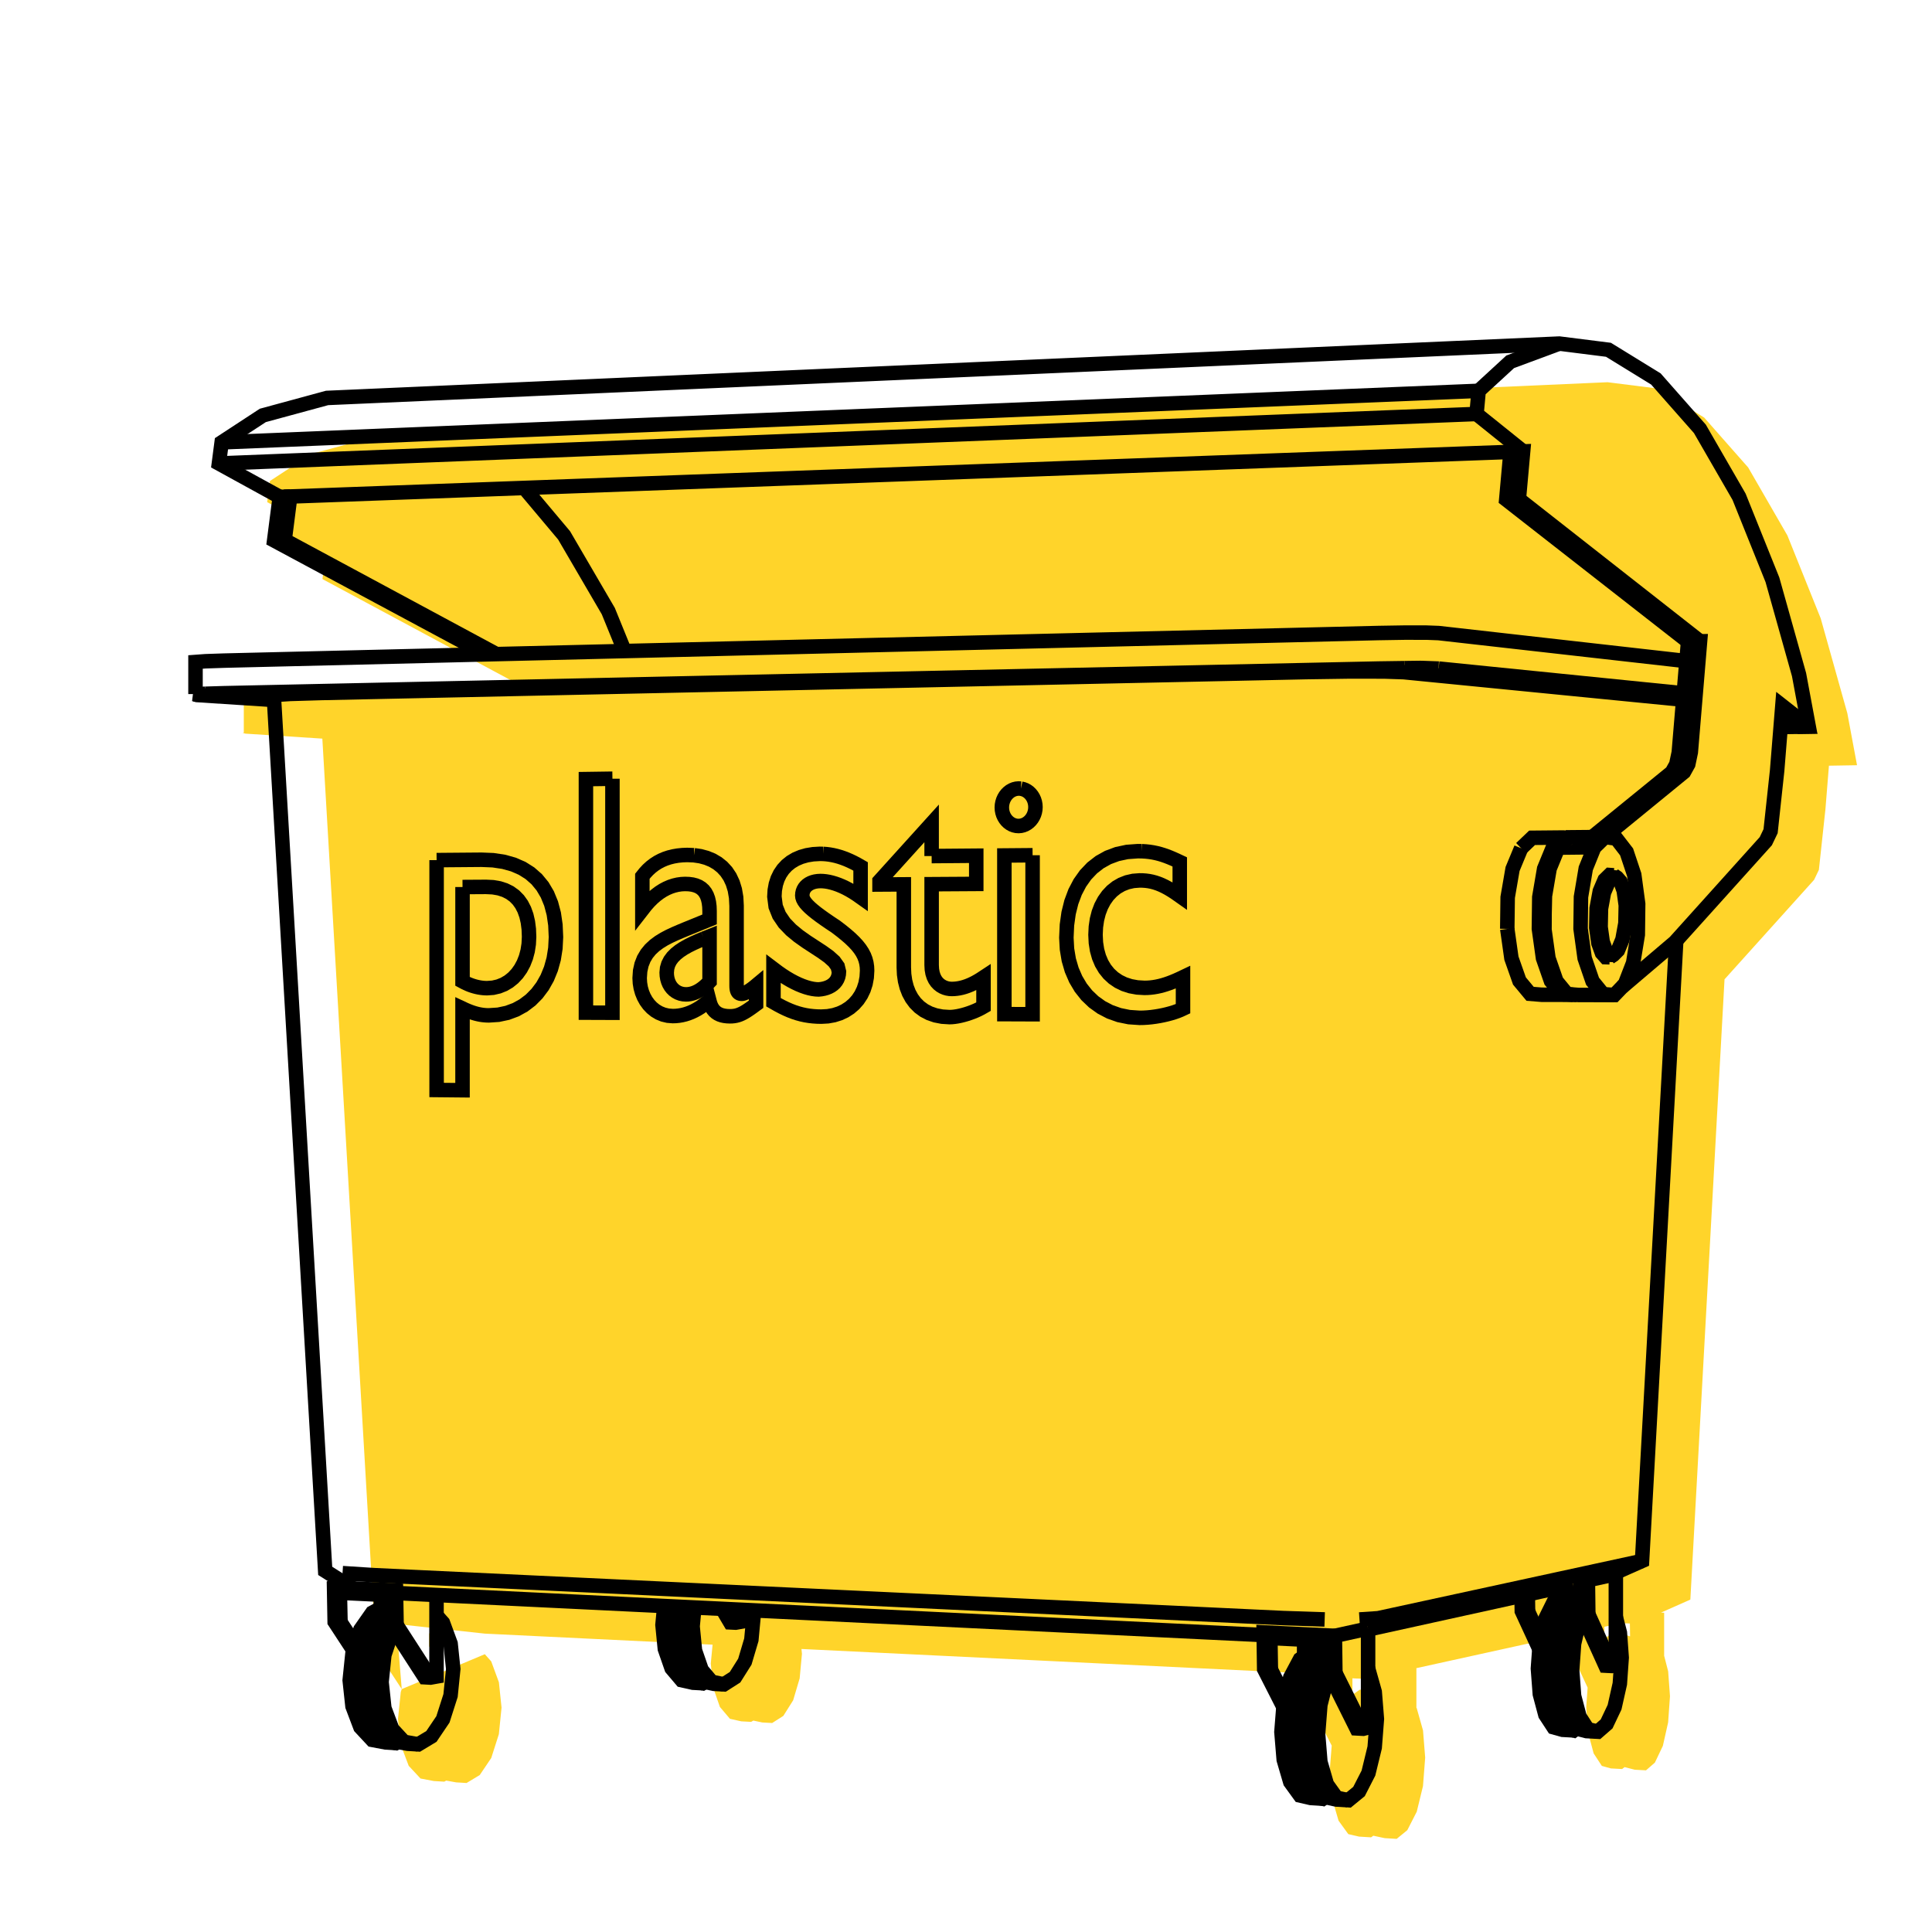 <?xml version="1.0" encoding="UTF-8" standalone="no"?>
<svg
   xmlns:dc="http://purl.org/dc/elements/1.1/"
   xmlns:cc="http://creativecommons.org/ns#"
   xmlns:rdf="http://www.w3.org/1999/02/22-rdf-syntax-ns#"
   xmlns:svg="http://www.w3.org/2000/svg"
   xmlns="http://www.w3.org/2000/svg"
   id="svg217"
   width="400"
   version="1.1"
   height="400">
  <defs
     id="defs221" />
  <g
     id="RenderLayer_LineSet">
    <g
       id="fills">
      <path
         style="fill:#ffd42a"
         id="path2"
         stroke="none"
         fill_rule="evenodd"
         fill-opacity="1.0"
         fill="rgb(204, 204, 204)"
         d=" M 90.376, 334.486 90.376, 330.225  z" />
      <path
         style="fill:#ffd42a"
         id="path4"
         stroke="none"
         fill_rule="evenodd"
         fill-opacity="1.0"
         fill="rgb(204, 204, 204)"
         d=" M 80.811, 332.399 79.930, 332.355 78.843, 332.941  z" />
      <path
         style="fill:#ffd42a"
         id="path6"
         stroke="none"
         fill_rule="evenodd"
         fill-opacity="1.0"
         fill="rgb(204, 204, 204)"
         d=" M 314.941, 175.622 313.161, 179.912 312.148, 185.779 312.064, 192.311  z" />
      <path
         style="fill:#ffd42a"
         id="path8"
         stroke="none"
         fill_rule="evenodd"
         fill-opacity="1.0"
         fill="rgb(204, 204, 204)"
         d=" M 372.080, 150.471 368.869, 147.964  z" />
      <path
         style="fill:#ffd42a"
         id="path10"
         stroke="none"
         fill_rule="evenodd"
         fill-opacity="1.0"
         fill="rgb(204, 204, 204)"
         d=" M 349.497, 132.842 311.848, 103.433 312.737, 93.560 180.681, 98.387 108.537, 101.024 60.095, 102.795 58.938, 111.822 102.783, 135.429  z" />
      <path
         style="fill:#ffd42a;fill-opacity:1;stroke:none"
         id="path12"
         fill_rule="evenodd"
         d="m 100.376,338.225 47.157,2.286 -0.374,3.907 0.492,4.968 1.397,4.02 2.082,2.456 2.342,0.522 2.04,0.11 0.457,-0.265 1.855,0.39 2.046,0.111 2.312,-1.475 2.032,-3.227 1.346,-4.535 0.474,-5.073 -0.098,-1.017 15.26,0.739 90.441,4.384 0.098,7.062 3.981,7.824 -0.41,5.165 0.476,5.757 1.354,4.624 2.015,2.778 2.24,0.516 2.479,0.149 0.462,-0.336 2.347,0.505 2.488,0.149 2.2,-1.802 1.955,-3.818 1.292,-5.307 0.455,-5.9 -0.448,-5.617 -1.299,-4.602 -0.072,-0.105 v -8.195 l 31.782,-6.994 0.041,3.184 3.631,7.852 -0.296,4.049 0.401,5.291 1.139,4.268 1.697,2.59 1.876,0.522 2.317,0.126 0.529,-0.404 0.008,0.012 2.089,0.534 2.324,0.126 1.844,-1.606 1.648,-3.466 1.089,-4.849 0.384,-5.41 -0.377,-5.168 -0.832,-3.226 V 333.9 l -0.648,-0.028 6.073,-2.695 7.076,-128.419 18.544,-20.599 0.993,-2.07 1.354,-12.541 0.114,-1.423 0.613,-7.597 3.417,-0.057 2.399,-0.04 -2.009,-10.768 -5.51,-19.63 -6.901,-17.178 -8.117,-14.067 -9.107,-10.331 -9.817,-6.037 -10.185,-1.285 -2.587,0.114 -130.8,5.77 -119.57,5.274 -2.158,0.095 -13.303,3.616 -8.525,5.581 -0.57,4.372 12.6,6.918 -1.159,9.019 43.924,23.586 -54.268,1.298 -3.888,0.131 -2.054,0.152 v 6.644 l -0.291,0.01 0.61,0.177 15.943,1.032 10.59,180.305 4.748,3.003 z m 233.258,-0.019 -1.468,1.115 v -2.512 l 3.464,-0.762 1.82,0.079 0.039,2.667 -1.538,-0.483 z m -52.123,11.624 -1.506,1.078 v -3.432 l 4.97,0.242 0.039,2.512 -1.024,-0.277 z m -198.335,-0.118 -0.198,0.593 -0.578,5.582 0.578,5.376 1.641,4.334 2.446,2.626 2.76,0.522 2.159,0.129 0.402,-0.221 2.044,0.368 2.166,0.13 2.725,-1.641 2.384,-3.531 1.579,-4.933 0.556,-5.501 -0.549,-5.251 -1.586,-4.315 -1.329,-1.493 z m -1.101,-13.48 -2.912,0.447 0.128,7.105 3.885,5.928 z m 6.768,4.709 v -2.768 l 1.924,0.094 0.044,2.132 z" />
      <path
         style="fill:#ffd42a"
         id="path14"
         stroke="none"
         fill_rule="evenodd"
         fill-opacity="1.0"
         fill="rgb(204, 204, 204)"
         d=" M 90.396, 178.077 90.396, 178.133 90.396, 200.669 90.396, 201.922 90.396, 203.067 90.396, 203.911 90.396, 204.253 90.396, 204.577 90.396, 205.476 90.397, 225.671 95.761, 225.722 95.761, 208.796 96.266, 209.032 96.756, 209.245 97.232, 209.435 97.695, 209.604 98.150, 209.751 98.595, 209.877 99.035, 209.983 99.471, 210.069 99.904, 210.135 100.337, 210.182 100.771, 210.211 101.208, 210.221 103.176, 210.092 105.038, 209.696 106.783, 209.047 108.397, 208.158 109.868, 207.042 111.183, 205.712 112.330, 204.182 113.297, 202.465 114.070, 200.575 114.638, 198.525 114.987, 196.331 115.106, 194.004 114.993, 191.488 114.656, 189.176 114.098, 187.072 113.633, 185.940 113.322, 185.179 113.082, 184.773 112.331, 183.501 111.130, 182.040 109.721, 180.800 108.108, 179.783 106.295, 178.992 104.285, 178.430 102.084, 178.099 99.693, 178.001 97.630, 178.018 92.144, 178.063 91.223, 178.071 90.396, 178.077  z" />
      <path
         style="fill:#ffd42a"
         id="path16"
         stroke="none"
         fill_rule="evenodd"
         fill-opacity="1.0"
         fill="rgb(204, 204, 204)"
         d=" M 126.798, 161.227 121.309, 161.305 121.309, 178.429 121.309, 180.005 121.309, 209.659 126.798, 209.679 126.798, 175.344 126.798, 165.671 126.798, 161.227  z" />
      <path
         style="fill:#ffd42a"
         id="path18"
         stroke="none"
         fill_rule="evenodd"
         fill-opacity="1.0"
         fill="rgb(204, 204, 204)"
         d=" M 143.670, 177.068 143.001, 177.041 142.274, 177.011 141.279, 177.049 140.327, 177.147 139.415, 177.304 138.545, 177.520 137.715, 177.797 136.924, 178.134 136.174, 178.532 135.462, 178.990 134.788, 179.509 134.152, 180.088 133.554, 180.730 132.992, 181.432 132.992, 188.339 133.668, 187.470 134.361, 186.681 135.070, 185.973 135.791, 185.344 136.524, 184.793 137.267, 184.318 138.018, 183.919 138.776, 183.594 139.538, 183.343 140.303, 183.163 141.070, 183.054 141.836, 183.015 142.645, 183.045 143.001, 183.094 143.384, 183.146 144.052, 183.321 144.651, 183.572 145.179, 183.903 145.638, 184.315 146.025, 184.811 146.343, 185.394 146.590, 186.065 146.766, 186.828 146.872, 187.685 146.907, 188.638 146.907, 190.355 143.001, 191.949 141.961, 192.373 140.828, 192.844 139.693, 193.333 138.573, 193.855 137.490, 194.425 136.462, 195.057 135.509, 195.767 134.649, 196.571 133.903, 197.482 133.289, 198.516 132.827, 199.688 132.535, 201.014 132.433, 202.509 132.490, 203.530 132.655, 204.523 132.924, 205.475 133.293, 206.376 133.757, 207.214 134.312, 207.978 134.952, 208.657 135.673, 209.238 136.471, 209.711 137.341, 210.064 138.277, 210.286 139.277, 210.366 139.916, 210.346 140.555, 210.281 141.194, 210.171 141.832, 210.016 142.468, 209.814 143.001, 209.607 143.102, 209.567 143.734, 209.274 144.364, 208.934 144.990, 208.547 145.612, 208.113 146.230, 207.631 146.844, 207.102 146.987, 207.649 147.165, 208.142 147.378, 208.584 147.630, 208.976 147.919, 209.318 148.248, 209.612 148.618, 209.858 149.029, 210.058 149.484, 210.212 149.982, 210.321 150.526, 210.387 151.115, 210.411 151.543, 210.400 151.949, 210.362 152.342, 210.295 152.729, 210.196 153.118, 210.062 153.516, 209.891 153.932, 209.679 154.372, 209.424 154.845, 209.123 155.358, 208.773 155.919, 208.372 156.536, 207.917 156.536, 204.039 156.224, 204.299 155.918, 204.540 155.620, 204.761 155.332, 204.963 155.056, 205.143 154.793, 205.302 154.544, 205.438 154.311, 205.551 154.096, 205.640 153.900, 205.704 153.725, 205.744 153.571, 205.757 153.404, 205.747 153.251, 205.718 153.111, 205.669 152.985, 205.599 152.873, 205.505 152.776, 205.387 152.692, 205.244 152.624, 205.075 152.570, 204.877 152.531, 204.650 152.508, 204.393 152.500, 204.105 152.500, 187.539 152.408, 185.794 152.138, 184.215 151.702, 182.799 151.113, 181.545 150.382, 180.450 149.520, 179.511 148.540, 178.726 147.453, 178.091 146.271, 177.606 145.006, 177.265 143.670, 177.068  z" />
      <path
         style="fill:#ffd42a"
         id="path20"
         stroke="none"
         fill_rule="evenodd"
         fill-opacity="1.0"
         fill="rgb(204, 204, 204)"
         d=" M 170.407, 176.793 169.736, 176.780 168.346, 176.860 167.047, 177.074 165.846, 177.416 164.748, 177.884 163.758, 178.472 162.883, 179.177 162.126, 179.995 161.495, 180.921 160.994, 181.952 160.630, 183.084 160.407, 184.312 160.331, 185.633 160.593, 187.681 161.317, 189.492 162.411, 191.098 163.784, 192.528 165.343, 193.812 166.997, 194.980 168.653, 196.060 170.218, 197.082 171.599, 198.075 172.701, 199.069 173.431, 200.092 173.695, 201.174 173.656, 201.729 173.543, 202.239 173.360, 202.704 173.113, 203.124 172.808, 203.499 172.449, 203.828 172.043, 204.112 171.594, 204.350 171.108, 204.543 170.590, 204.691 170.046, 204.794 169.481, 204.852 168.885, 204.822 168.247, 204.735 167.570, 204.589 166.856, 204.385 166.107, 204.122 165.328, 203.800 164.519, 203.417 163.685, 202.975 162.827, 202.471 161.949, 201.907 161.053, 201.281 160.141, 200.592 160.141, 207.496 161.041, 208.010 161.907, 208.469 162.747, 208.876 163.565, 209.231 164.368, 209.538 165.161, 209.797 165.950, 210.012 166.743, 210.184 167.543, 210.315 168.358, 210.407 169.193, 210.462 170.055, 210.482 171.380, 210.409 172.639, 210.182 173.822, 209.809 174.920, 209.296 175.924, 208.649 176.824, 207.876 177.612, 206.983 178.277, 205.977 178.810, 204.865 179.202, 203.653 179.444, 202.349 179.527, 200.959 179.490, 200.147 179.377, 199.373 179.182, 198.627 178.902, 197.902 178.531, 197.189 178.067, 196.480 177.504, 195.767 176.837, 195.041 176.064, 194.295 175.178, 193.521 174.177, 192.709 173.056, 191.853 171.859, 191.058 170.789, 190.325 169.841, 189.650 169.011, 189.027 168.296, 188.452 167.689, 187.921 167.188, 187.428 166.787, 186.969 166.483, 186.541 166.271, 186.137 166.147, 185.754 166.106, 185.387 166.137, 184.965 166.225, 184.567 166.371, 184.194 166.571, 183.849 166.822, 183.536 167.124, 183.255 167.474, 183.010 167.869, 182.803 168.308, 182.637 168.788, 182.514 169.308, 182.437 169.864, 182.408 170.408, 182.426 170.988, 182.487 171.600, 182.592 172.242, 182.744 172.912, 182.942 173.608, 183.188 174.326, 183.485 175.065, 183.832 175.822, 184.232 176.595, 184.685 177.382, 185.193 178.179, 185.757 178.179, 179.388 177.431, 178.960 176.693, 178.572 175.964, 178.223 175.245, 177.912 174.534, 177.640 173.831, 177.405 173.135, 177.208 172.445, 177.049 171.761, 176.927 171.082, 176.841 170.407, 176.793  z" />
      <path
         style="fill:#ffd42a"
         id="path22"
         stroke="none"
         fill_rule="evenodd"
         fill-opacity="1.0"
         fill="rgb(204, 204, 204)"
         d=" M 192.884, 177.241 192.884, 170.473 182.098, 182.403 182.098, 183.128 187.126, 183.097 187.125, 200.308 187.191, 201.745 187.389, 203.109 187.718, 204.390 188.178, 205.579 188.770, 206.665 189.492, 207.640 190.346, 208.492 191.331, 209.213 192.448, 209.793 193.695, 210.221 195.074, 210.488 196.585, 210.583 197.081, 210.565 197.620, 210.511 198.195, 210.422 198.797, 210.300 199.418, 210.147 200.051, 209.967 200.686, 209.760 201.317, 209.530 201.934, 209.279 202.530, 209.008 203.096, 208.720 203.624, 208.418 203.624, 202.355 203.040, 202.739 202.464, 203.090 201.895, 203.408 201.334, 203.691 200.779, 203.941 200.230, 204.158 199.687, 204.341 199.149, 204.491 198.616, 204.607 198.087, 204.689 197.562, 204.739 197.040, 204.754 196.603, 204.730 196.145, 204.654 195.677, 204.521 195.211, 204.325 194.757, 204.061 194.328, 203.721 193.933, 203.302 193.586, 202.797 193.296, 202.200 193.074, 201.505 192.934, 200.707 192.884, 199.799 192.884, 183.063 202.122, 183.006 202.122, 177.165 192.884, 177.241  z" />
      <path
         style="fill:#ffd42a"
         id="path24"
         stroke="none"
         fill_rule="evenodd"
         fill-opacity="1.0"
         fill="rgb(204, 204, 204)"
         d=" M 213.788, 177.070 207.943, 177.118 207.943, 209.967 213.788, 209.988 213.788, 177.070  z" />
      <path
         style="fill:#ffd42a"
         id="path26"
         stroke="none"
         fill_rule="evenodd"
         fill-opacity="1.0"
         fill="rgb(204, 204, 204)"
         d=" M 211.364, 163.281 210.895, 163.252 210.426, 163.294 209.976, 163.404 209.548, 163.577 209.147, 163.808 208.777, 164.094 208.442, 164.427 208.147, 164.804 207.896, 165.220 207.694, 165.670 207.544, 166.149 207.450, 166.652 207.418, 167.174 207.450, 167.695 207.544, 168.196 207.694, 168.672 207.896, 169.117 208.147, 169.527 208.442, 169.897 208.777, 170.223 209.147, 170.499 209.548, 170.721 209.976, 170.884 210.426, 170.984 210.895, 171.015 211.364, 170.974 211.814, 170.865 212.243, 170.693 212.645, 170.462 213.016, 170.178 213.352, 169.844 213.648, 169.467 213.900, 169.050 214.104, 168.600 214.254, 168.120 214.348, 167.616 214.380, 167.092 214.348, 166.570 214.254, 166.068 214.104, 165.591 213.900, 165.146 213.648, 164.735 213.352, 164.365 213.016, 164.039 212.645, 163.763 212.243, 163.542 211.814, 163.380 211.364, 163.281  z" />
      <path
         style="fill:#ffd42a"
         id="path28"
         stroke="none"
         fill_rule="evenodd"
         fill-opacity="1.0"
         fill="rgb(204, 204, 204)"
         d=" M 236.388, 176.239 235.542, 176.228 233.342, 176.389 231.293, 176.827 229.402, 177.532 227.677, 178.493 226.126, 179.699 224.756, 181.139 223.575, 182.804 222.590, 184.682 221.811, 186.765 221.244, 189.042 220.899, 191.502 220.781, 194.138 220.909, 196.501 221.283, 198.731 221.892, 200.815 222.723, 202.739 223.764, 204.490 225.004, 206.053 226.431, 207.417 228.032, 208.565 229.795, 209.485 231.710, 210.163 233.763, 210.583 235.943, 210.732 236.741, 210.717 237.559, 210.668 238.388, 210.587 239.220, 210.476 240.046, 210.339 240.857, 210.177 241.645, 209.994 242.401, 209.791 243.116, 209.572 243.781, 209.338 244.389, 209.093 244.930, 208.839 244.930, 202.316 244.186, 202.670 243.464, 202.994 242.763, 203.286 242.080, 203.548 241.412, 203.778 240.756, 203.978 240.111, 204.146 239.473, 204.284 238.841, 204.391 238.210, 204.467 237.579, 204.512 236.946, 204.527 235.454, 204.439 234.059, 204.184 232.767, 203.767 231.584, 203.193 230.517, 202.467 229.573, 201.594 228.756, 200.578 228.073, 199.425 227.532, 198.140 227.137, 196.727 226.895, 195.191 226.813, 193.536 226.890, 191.908 227.114, 190.378 227.479, 188.956 227.977, 187.649 228.603, 186.465 229.348, 185.412 230.206, 184.497 231.170, 183.729 232.232, 183.115 233.386, 182.664 234.626, 182.384 235.943, 182.283 236.589, 182.295 237.226, 182.342 237.860, 182.426 238.496, 182.552 239.138, 182.724 239.792, 182.944 240.464, 183.216 241.157, 183.545 241.878, 183.933 242.632, 184.385 243.423, 184.903 244.257, 185.492 244.257, 178.452 243.545, 178.116 242.849, 177.804 242.165, 177.515 241.485, 177.253 240.806, 177.017 240.119, 176.809 239.421, 176.631 238.704, 176.483 237.964, 176.368 237.194, 176.286 236.388, 176.239 145.731, 194.331 146.907, 193.862 146.907, 203.238 146.528, 203.635 146.144, 204.004 145.755, 204.344 145.361, 204.653 144.962, 204.930 144.557, 205.175 144.148, 205.384 143.733, 205.559 143.313, 205.696 143.001, 205.769 142.889, 205.795 142.459, 205.856 142.024, 205.875 141.459, 205.836 140.925, 205.723 140.424, 205.540 139.961, 205.292 139.538, 204.981 139.160, 204.611 138.830, 204.187 138.552, 203.711 138.329, 203.189 138.165, 202.622 138.064, 202.015 138.030, 201.372 138.114, 200.466 138.357, 199.634 138.747, 198.868 139.272, 198.161 139.921, 197.508 140.681, 196.902 141.540, 196.335 142.487, 195.801 143.001, 195.546 143.509, 195.294 144.594, 194.806 145.731, 194.331 95.761, 183.652 100.200, 183.625 100.663, 183.623 102.073, 183.693 103.363, 183.918 104.532, 184.296 105.579, 184.822 106.505, 185.494 107.309, 186.307 107.990, 187.257 108.521, 188.290 108.548, 188.342 108.977, 189.540 108.983, 189.557 109.293, 190.898 109.480, 192.363 109.542, 193.946 109.467, 195.446 109.248, 196.868 108.891, 198.203 108.406, 199.439 107.800, 200.567 107.081, 201.577 106.257, 202.459 105.336, 203.202 104.326, 203.796 103.236, 204.232 102.073, 204.501 100.844, 204.591 100.419, 204.580 99.992, 204.548 99.563, 204.497 99.134, 204.426 98.706, 204.336 98.278, 204.226 97.851, 204.097 97.427, 203.950 97.005, 203.784 96.994, 203.779 96.586, 203.599 96.171, 203.397 95.761, 203.177 95.761, 198.748 95.761, 197.503 95.761, 183.652  z" />
    </g>
    <g
       style="display:inline"
       id="strokes">
      <path
         style="fill:none;stroke:#000000;stroke-width:3;stroke-linecap:butt;stroke-opacity:1"
         id="path31"
         stroke-linejoin="mitter"
         d="m 236.388,176.239 -0.846,-0.011 -2.2,0.161 -2.049,0.438 -1.891,0.705 -1.725,0.961 -1.551,1.206 -1.37,1.44 -1.181,1.665 -0.985,1.878 -0.779,2.083 -0.567,2.277 -0.345,2.46 -0.118,2.636 0.128,2.363 0.374,2.23 0.609,2.084 0.831,1.924 1.041,1.751 1.24,1.563 1.427,1.364 1.601,1.148 1.763,0.92 1.915,0.678 2.053,0.42 2.18,0.149 0.798,-0.015 0.818,-0.049 0.829,-0.081 0.832,-0.111 0.826,-0.137 0.811,-0.162 0.788,-0.183 0.756,-0.203 0.715,-0.219 0.665,-0.234 0.608,-0.245 0.541,-0.254 v -6.523 l -0.744,0.354 -0.722,0.324 -0.701,0.292 -0.683,0.262 -0.668,0.23 -0.656,0.2 -0.645,0.168 -0.638,0.138 -0.632,0.107 -0.631,0.076 -0.631,0.045 -0.633,0.015 -1.492,-0.088 -1.395,-0.255 -1.292,-0.417 -1.183,-0.574 -1.067,-0.726 -0.944,-0.873 -0.817,-1.016 -0.683,-1.153 -0.541,-1.285 -0.395,-1.413 -0.242,-1.536 -0.082,-1.655 0.077,-1.628 0.224,-1.53 0.365,-1.422 0.498,-1.307 0.626,-1.184 0.745,-1.053 0.858,-0.915 0.964,-0.768 1.062,-0.614 1.154,-0.451 1.24,-0.28 1.317,-0.101 0.646,0.012 0.637,0.047 0.634,0.084 0.636,0.126 0.642,0.172 0.654,0.22 0.672,0.272 0.693,0.329 0.721,0.388 0.754,0.452 0.791,0.518 0.834,0.589 v -7.04 l -0.712,-0.336 -0.696,-0.312 -0.684,-0.289 -0.68,-0.262 -0.679,-0.236 -0.687,-0.208 -0.698,-0.178 -0.717,-0.148 -0.74,-0.115 -0.77,-0.082 -0.806,-0.047" />
      <path
         style="fill:none;stroke:#000000;stroke-width:3;stroke-linecap:butt;stroke-opacity:1"
         id="path33"
         stroke-linejoin="mitter"
         d="m 211.364,163.281 -0.469,-0.029 -0.469,0.042 -0.45,0.11 -0.428,0.173 -0.401,0.231 -0.37,0.286 -0.335,0.333 -0.295,0.377 -0.251,0.416 -0.202,0.45 -0.15,0.479 -0.094,0.503 -0.032,0.522 0.032,0.521 0.094,0.501 0.15,0.476 0.202,0.445 0.251,0.41 0.295,0.37 0.335,0.326 0.37,0.276 0.401,0.222 0.428,0.163 0.45,0.1 0.469,0.031 0.469,-0.041 0.45,-0.109 0.429,-0.172 0.402,-0.231 0.371,-0.284 0.336,-0.334 0.296,-0.377 0.252,-0.417 0.204,-0.45 0.15,-0.48 0.094,-0.504 0.032,-0.524 -0.032,-0.522 -0.094,-0.502 -0.15,-0.477 -0.204,-0.445 -0.252,-0.411 -0.296,-0.37 -0.336,-0.326 -0.371,-0.276 -0.402,-0.221 -0.429,-0.162 -0.45,-0.099" />
      <path
         style="fill:none;stroke:#000000;stroke-width:3;stroke-linecap:butt;stroke-opacity:1"
         id="path35"
         stroke-linejoin="mitter"
         d="m 213.788,177.07 -5.845,0.048 v 10 10 10 2.849 l 5.845,0.021 v -10 -10 -10 -2.918" />
      <path
         style="fill:none;stroke:#000000;stroke-width:3;stroke-linecap:butt;stroke-opacity:1"
         id="path37"
         stroke-linejoin="mitter"
         d="m 192.884,177.241 v -6.768 l -6.706,7.418 -4.08,4.512 v 0.725 l 5.028,-0.031 v 10 l -0.001,7.211 0.066,1.437 0.198,1.364 0.329,1.281 0.46,1.189 0.592,1.086 0.722,0.975 0.854,0.852 0.985,0.721 1.117,0.58 1.247,0.428 1.379,0.267 1.511,0.095 0.496,-0.018 0.539,-0.054 0.575,-0.089 0.602,-0.122 0.621,-0.153 0.633,-0.18 0.635,-0.207 0.631,-0.23 0.617,-0.251 0.596,-0.271 0.566,-0.288 0.528,-0.302 v -6.063 l -0.584,0.384 -0.576,0.351 -0.569,0.318 -0.561,0.283 -0.555,0.25 -0.549,0.217 -0.543,0.183 -0.538,0.15 -0.533,0.116 -0.529,0.082 -0.525,0.05 -0.522,0.015 -0.437,-0.024 -0.458,-0.076 -0.468,-0.133 -0.466,-0.196 -0.454,-0.264 -0.429,-0.34 -0.395,-0.419 -0.347,-0.505 -0.29,-0.597 -0.222,-0.695 -0.14,-0.798 -0.05,-0.908 v -10 -6.736 l 9.238,-0.057 v -5.841 l -9.238,0.076" />
      <path
         style="fill:none;stroke:#000000;stroke-width:3;stroke-linecap:butt;stroke-opacity:1"
         id="path39"
         stroke-linejoin="mitter"
         d="m 170.407,176.793 -0.671,-0.013 -1.39,0.08 -1.299,0.214 -1.201,0.342 -1.098,0.468 -0.99,0.588 -0.875,0.705 -0.757,0.818 -0.631,0.926 -0.501,1.031 -0.364,1.132 -0.223,1.228 -0.076,1.321 0.262,2.048 0.724,1.811 1.094,1.606 1.373,1.43 1.559,1.284 1.654,1.168 1.656,1.08 1.565,1.022 1.381,0.993 1.102,0.994 0.73,1.023 0.264,1.082 -0.039,0.555 -0.113,0.51 -0.183,0.465 -0.247,0.42 -0.305,0.375 -0.359,0.329 -0.406,0.284 -0.449,0.238 -0.486,0.193 -0.518,0.148 -0.544,0.103 -0.565,0.058 -0.596,-0.03 -0.638,-0.087 -0.677,-0.146 -0.714,-0.204 -0.749,-0.263 -0.779,-0.322 -0.809,-0.383 -0.834,-0.442 -0.858,-0.504 -0.878,-0.564 -0.896,-0.626 -0.912,-0.689 v 6.904 l 0.9,0.514 0.866,0.459 0.84,0.407 0.818,0.355 0.803,0.307 0.793,0.259 0.789,0.215 0.793,0.172 0.8,0.131 0.815,0.092 0.835,0.055 0.862,0.02 1.325,-0.073 1.259,-0.227 1.183,-0.373 1.098,-0.513 1.004,-0.647 0.9,-0.773 0.788,-0.893 0.665,-1.006 0.533,-1.112 0.392,-1.212 0.242,-1.304 0.083,-1.39 -0.037,-0.812 -0.113,-0.774 -0.195,-0.746 -0.28,-0.725 -0.371,-0.713 -0.464,-0.709 -0.563,-0.713 -0.667,-0.726 -0.773,-0.746 -0.886,-0.774 -1.001,-0.812 -1.121,-0.856 -1.197,-0.795 -1.07,-0.733 -0.948,-0.675 -0.83,-0.623 -0.715,-0.575 -0.607,-0.531 -0.501,-0.493 -0.401,-0.459 -0.304,-0.428 -0.212,-0.404 -0.124,-0.383 -0.041,-0.367 0.031,-0.422 0.088,-0.398 0.146,-0.373 0.2,-0.345 0.251,-0.313 0.302,-0.281 0.35,-0.245 0.395,-0.207 0.439,-0.166 0.48,-0.123 0.52,-0.077 0.556,-0.029 0.544,0.018 0.58,0.061 0.612,0.105 0.642,0.152 0.67,0.198 0.696,0.246 0.718,0.297 0.739,0.347 0.757,0.4 0.773,0.453 0.787,0.508 0.797,0.564 v -6.369 l -0.748,-0.428 -0.738,-0.388 -0.729,-0.349 -0.719,-0.311 -0.711,-0.272 -0.703,-0.235 -0.696,-0.197 -0.69,-0.159 -0.684,-0.122 -0.679,-0.086 -0.675,-0.048" />
      <path
         style="fill:none;stroke:#000000;stroke-width:3;stroke-linecap:butt;stroke-opacity:1"
         id="path41"
         stroke-linejoin="mitter"
         d="m 143.67,177.068 -0.669,-0.027 -0.727,-0.03 -0.995,0.038 -0.952,0.098 -0.912,0.157 -0.87,0.216 -0.83,0.277 -0.791,0.337 -0.75,0.398 -0.712,0.458 -0.674,0.519 -0.636,0.579 -0.598,0.642 -0.562,0.702 v 6.907 l 0.676,-0.869 0.693,-0.789 0.709,-0.708 0.721,-0.629 0.733,-0.551 0.743,-0.475 0.751,-0.399 0.758,-0.325 0.762,-0.251 0.765,-0.18 0.767,-0.109 0.766,-0.039 0.809,0.03 0.356,0.049 0.383,0.052 0.668,0.175 0.599,0.251 0.528,0.331 0.459,0.412 0.387,0.496 0.318,0.583 0.247,0.671 0.176,0.763 0.106,0.857 0.035,0.953 v 1.717 l -3.906,1.594 -1.04,0.424 -1.133,0.471 -1.135,0.489 -1.12,0.522 -1.083,0.57 -1.028,0.632 -0.953,0.71 -0.86,0.804 -0.746,0.911 -0.614,1.034 -0.462,1.172 -0.292,1.326 -0.102,1.495 0.057,1.021 0.165,0.993 0.269,0.952 0.369,0.901 0.464,0.838 0.555,0.764 0.64,0.679 0.721,0.581 0.798,0.473 0.87,0.353 0.936,0.222 1,0.08 0.639,-0.02 0.639,-0.065 0.639,-0.11 0.638,-0.155 0.636,-0.202 0.533,-0.207 0.101,-0.04 0.632,-0.293 0.63,-0.34 0.626,-0.387 0.622,-0.434 0.618,-0.482 0.614,-0.529 0.143,0.547 0.178,0.493 0.213,0.442 0.252,0.392 0.289,0.342 0.329,0.294 0.37,0.246 0.411,0.2 0.455,0.154 0.498,0.109 0.544,0.066 0.589,0.024 0.428,-0.011 0.406,-0.038 0.393,-0.067 0.387,-0.099 0.389,-0.134 0.398,-0.171 0.416,-0.212 0.44,-0.255 0.473,-0.301 0.513,-0.35 0.561,-0.401 0.617,-0.455 v -3.878 l -0.312,0.26 -0.306,0.241 -0.298,0.221 -0.288,0.202 -0.276,0.18 -0.263,0.159 -0.249,0.136 -0.233,0.113 -0.215,0.089 -0.196,0.064 -0.175,0.04 -0.154,0.013 -0.167,-0.01 -0.153,-0.029 -0.14,-0.049 -0.126,-0.07 -0.112,-0.094 -0.097,-0.118 -0.084,-0.143 -0.068,-0.169 -0.054,-0.198 -0.039,-0.227 -0.023,-0.257 -0.008,-0.288 v -10 -6.566 l -0.092,-1.745 -0.27,-1.579 -0.436,-1.416 -0.589,-1.254 -0.731,-1.095 -0.862,-0.939 -0.98,-0.785 -1.087,-0.635 -1.182,-0.485 -1.265,-0.341 -1.336,-0.197" />
      <path
         style="fill:none;stroke:#000000;stroke-width:3;stroke-linecap:butt;stroke-opacity:1"
         id="path43"
         stroke-linejoin="mitter"
         d="m 145.731,194.331 1.176,-0.469 v 9.376 l -0.379,0.397 -0.384,0.369 -0.389,0.34 -0.394,0.309 -0.399,0.277 -0.405,0.245 -0.409,0.209 -0.415,0.175 -0.42,0.137 -0.312,0.073 -0.112,0.026 -0.43,0.061 -0.435,0.019 -0.565,-0.039 -0.534,-0.113 -0.501,-0.183 -0.463,-0.248 -0.423,-0.311 -0.378,-0.37 -0.33,-0.424 -0.278,-0.476 -0.223,-0.522 -0.164,-0.567 -0.101,-0.607 -0.034,-0.643 0.084,-0.906 0.243,-0.832 0.39,-0.766 0.525,-0.707 0.649,-0.653 0.76,-0.606 0.859,-0.567 0.947,-0.534 0.514,-0.255 0.508,-0.252 1.085,-0.488 1.137,-0.475" />
      <path
         style="fill:none;stroke:#000000;stroke-width:3;stroke-linecap:butt;stroke-opacity:1"
         id="path45"
         stroke-linejoin="mitter"
         d="m 126.798,161.227 -5.489,0.078 v 10 7.124 1.576 10 10 9.654 l 5.489,0.02 v -10 -10 -10 -4.335 -9.673 -4.444" />
      <path
         style="fill:none;stroke:#000000;stroke-width:3;stroke-linecap:butt;stroke-opacity:1"
         id="path47"
         stroke-linejoin="mitter"
         d="m 90.396,178.077 v 0.056 10 10 2.536 1.253 1.145 0.844 0.342 0.324 0.899 10 l 0.001,10.195 5.364,0.051 v -10 -6.926 l 0.505,0.236 0.49,0.213 0.476,0.19 0.463,0.169 0.455,0.147 0.445,0.126 0.44,0.106 0.436,0.086 0.433,0.066 0.433,0.047 0.434,0.029 0.437,0.01 1.968,-0.129 1.862,-0.396 1.745,-0.649 1.614,-0.889 1.471,-1.116 1.315,-1.33 1.147,-1.53 0.967,-1.717 0.773,-1.89 0.568,-2.05 0.349,-2.194 0.119,-2.327 -0.113,-2.516 -0.337,-2.312 -0.558,-2.104 -0.465,-1.132 -0.311,-0.761 -0.24,-0.406 -0.751,-1.272 -1.201,-1.461 -1.409,-1.24 -1.613,-1.017 -1.813,-0.791 -2.01,-0.562 -2.201,-0.331 -2.391,-0.098 -2.063,0.017 -5.486,0.045 -0.921,0.008 -0.827,0.006" />
      <path
         style="fill:none;stroke:#000000;stroke-width:3;stroke-linecap:butt;stroke-opacity:1"
         id="path49"
         stroke-linejoin="mitter"
         d="m 95.761,183.652 4.439,-0.027 0.463,-0.002 1.41,0.07 1.29,0.225 1.169,0.378 1.047,0.526 0.926,0.672 0.804,0.813 0.681,0.95 0.531,1.033 0.027,0.052 0.429,1.198 0.006,0.017 0.31,1.341 0.187,1.465 0.062,1.583 -0.075,1.5 -0.219,1.422 -0.357,1.335 -0.485,1.236 -0.606,1.128 -0.719,1.01 -0.824,0.882 -0.921,0.743 -1.01,0.594 -1.09,0.436 -1.163,0.269 -1.229,0.09 -0.425,-0.011 -0.427,-0.032 -0.429,-0.051 -0.429,-0.071 -0.428,-0.09 -0.428,-0.11 -0.427,-0.129 -0.424,-0.147 -0.422,-0.166 -0.011,-0.005 -0.408,-0.18 -0.415,-0.202 -0.41,-0.22 v -4.429 -1.245 -10 -3.851" />
      <path
         style="fill:none;stroke:#000000;stroke-width:3;stroke-linecap:butt;stroke-opacity:1"
         id="path51"
         stroke-linejoin="mitter"
         d="m 327.489,330.793 -1.538,-0.483 -1.983,1.512 -1.691,3.431 -0.111,0.471 -1.025,4.364 -0.306,4.199 -0.094,1.294 0.4,5.294 1.136,4.272 1.691,2.592 1.87,0.522 0.529,-0.404" />
      <path
         style="fill:none;stroke:#000000;stroke-width:3;stroke-linecap:butt;stroke-opacity:1"
         id="path53"
         stroke-linejoin="mitter"
         d="m 325.199,356.061 -0.785,-0.224 -1.449,-2.228 -0.973,-3.665 -0.342,-4.539 0.088,-1.203 0.254,-3.507 0.174,-0.74 0.799,-3.407 1.449,-2.948 1.701,-1.303" />
      <path
         style="fill:none;stroke:#000000;stroke-width:3;stroke-linecap:butt;stroke-opacity:1"
         id="path55"
         stroke-linejoin="mitter"
         d="m 325.951,330.31 -2.317,-0.104 -1.468,1.115 -0.521,0.396 -0.762,1.54 -0.935,1.888 -0.974,4.13 -0.165,0.701 -0.105,1.439 -0.296,4.049 0.401,5.291 1.139,4.268 1.697,2.59 1.876,0.522 2.317,0.126" />
      <path
         style="fill:none;stroke:#000000;stroke-width:3;stroke-linecap:butt;stroke-opacity:1"
         id="path57"
         stroke-linejoin="mitter"
         d="m 327.493,331.074 -1.118,0.856 -0.03,0.06 -0.152,0.311 -0.009,0.018 -1.495,3.046 -1.132,4.839 -0.399,5.498 0.399,5.298 1.132,4.275 0.51,0.786 0.348,0.534 0.82,1.262 0.008,0.012 2.089,0.534 2.324,0.126 1.844,-1.606 1.648,-3.466 1.089,-4.849 0.384,-5.41 -0.377,-5.168 -0.832,-3.226" />
      <path
         style="fill:none;stroke:#000000;stroke-width:3;stroke-linecap:butt;stroke-opacity:1"
         id="path59"
         stroke-linejoin="mitter"
         d="m 327.606,334.286 -0.581,1.187 -1.128,4.844 -0.397,5.501 0.397,5.303 1.128,4.278 0.052,0.08 0.481,0.743 0.101,0.156 0.213,0.329 0.833,1.288 2.083,0.534" />
      <path
         style="fill:none;stroke:#000000;stroke-width:3;stroke-linecap:butt;stroke-opacity:1"
         id="path61"
         stroke-linejoin="mitter"
         d="m 315.032,330.379 0.041,3.184 3.631,7.852" />
      <path
         style="fill:none;stroke:#000000;stroke-width:3;stroke-linecap:butt;stroke-opacity:1"
         id="path63"
         stroke-linejoin="mitter"
         d="m 316.366,333.622 -0.052,-3.525" />
      <path
         style="fill:none;stroke:#000000;stroke-width:3;stroke-linecap:butt;stroke-opacity:1"
         id="path65"
         stroke-linejoin="mitter"
         d="m 315.073,333.563 1.293,0.059 2.608,5.653" />
      <path
         style="fill:none;stroke:#000000;stroke-width:3;stroke-linecap:butt;stroke-opacity:1"
         id="path67"
         stroke-linejoin="mitter"
         d="m 325.63,328.047 1.82,0.079 0.039,2.667 0.004,0.281 0.019,1.287 0.005,0.373 0.002,0.17 0.018,1.231 0.069,0.151 2.688,5.937 0.688,1.517 1.412,3.119 0.056,0.003 0.865,0.043 0.375,0.018 0.854,-0.215 v -9.904 -8.904 l -0.648,-0.028" />
      <path
         style="fill:none;stroke:#000000;stroke-width:3;stroke-linecap:butt;stroke-opacity:1"
         id="path69"
         stroke-linejoin="mitter"
         d="m 334.544,325.9 -1.436,0.316 -4.353,0.956 0.002,0.186 0.038,3.079 0.024,1.921 0.023,1.837" />
      <path
         style="fill:none;stroke:#000000;stroke-width:3;stroke-linecap:butt;stroke-opacity:1"
         id="path71"
         stroke-linejoin="mitter"
         d="m 333.69,344.923 -2.966,-6.563 -1.882,-4.165 -0.177,-0.008 -1.128,-0.052" />
      <path
         style="fill:none;stroke:#000000;stroke-width:3;stroke-linecap:butt;stroke-opacity:1"
         id="path73"
         stroke-linejoin="mitter"
         d="m 143.701,346.2 -0.035,-0.008 -1.781,-2.112 -1.195,-3.452 -0.42,-4.262 0.096,-1.006 0.257,-2.7" />
      <path
         style="fill:none;stroke:#000000;stroke-width:3;stroke-linecap:butt;stroke-opacity:1"
         id="path75"
         stroke-linejoin="mitter"
         d="m 139.584,332.61 -0.131,1.377 -0.242,2.534 0.491,4.971 1.395,4.023 2.078,2.458 2.337,0.521 0.457,-0.265" />
      <path
         style="fill:none;stroke:#000000;stroke-width:3;stroke-linecap:butt;stroke-opacity:1"
         id="path77"
         stroke-linejoin="mitter"
         d="m 137.533,332.511 -0.374,3.907 0.492,4.968 1.397,4.02 2.082,2.456 2.342,0.522 2.04,0.11" />
      <path
         style="fill:none;stroke:#000000;stroke-width:3;stroke-linecap:butt;stroke-opacity:1"
         id="path79"
         stroke-linejoin="mitter"
         d="m 141.709,332.713 -0.234,2.461 -0.022,0.229 -0.116,1.224 0.49,4.975 1.392,4.026 0.482,0.572 1.163,1.379 0.428,0.508 0.677,0.142 1.855,0.39 2.046,0.111 2.312,-1.475 2.032,-3.227 1.346,-4.535 0.474,-5.073 -0.098,-1.017" />
      <path
         style="fill:none;stroke:#000000;stroke-width:3;stroke-linecap:butt;stroke-opacity:1"
         id="path81"
         stroke-linejoin="mitter"
         d="m 143.767,332.813 -0.372,3.917 0.489,4.978 1.39,4.029 0.517,0.616 0.122,0.144 0.141,0.168 0.856,1.018 0.433,0.515 2.527,0.532" />
      <path
         style="fill:none;stroke:#000000;stroke-width:3;stroke-linecap:butt;stroke-opacity:1"
         id="path83"
         stroke-linejoin="mitter"
         d="m 149.515,333.091 0.321,0.543 1.212,2.05 0.125,0.211 0.579,0.029 0.561,0.027 0.53,-0.095 0.524,-0.094 v -2.484" />
      <path
         style="fill:none;stroke:#000000;stroke-width:3;stroke-linecap:butt;stroke-opacity:1"
         id="path85"
         stroke-linejoin="mitter"
         d="m 152.313,335.951 -0.486,-0.823 -0.701,-1.186 -0.469,-0.795" />
      <path
         style="fill:none;stroke:#000000;stroke-width:3;stroke-linecap:butt;stroke-opacity:1"
         id="path87"
         stroke-linejoin="mitter"
         d="m 70.916,325.701 6.479,0.416 9.988,0.472 9.989,0.471 9.989,0.471 9.989,0.471 9.989,0.471 9.064,0.428 1.955,0.092 4.112,0.194 0.061,0.003 0.856,0.04 3.955,0.187 3.191,0.151 0.922,0.043 1.912,0.09 2.223,0.105 9.988,0.471 2.762,0.131 9.989,0.471 9.988,0.471 9.989,0.471 9.989,0.471 9.989,0.472 9.989,0.471 9.989,0.471 9.989,0.471 9.989,0.471 7.45,0.352 8.571,0.285" />
      <path
         style="fill:none;stroke:#000000;stroke-width:3;stroke-linecap:butt;stroke-opacity:1"
         id="path89"
         stroke-linejoin="mitter"
         d="m 348.489,144.87 -8.419,-0.83 -9.952,-0.982 -9.952,-0.981 -9.951,-0.981 -9.952,-0.982 -4.452,-0.439 -5.19,-0.512 -4.045,-0.134 -7.378,-0.006 -8.692,0.125 -9.998,0.213 -9.997,0.212 -9.998,0.212 -9.998,0.212 -9.998,0.212 -9.997,0.213 -9.998,0.212 -9.998,0.212 -9.997,0.212 -9.998,0.213 -5.796,0.123 -9.997,0.212 -9.998,0.212 -9.998,0.212 -2.239,0.048 -9.998,0.212 -6.708,0.142 -9.997,0.213 -0.22,0.004 -9.998,0.213 -9.997,0.212 -9.998,0.212 -9.097,0.193 -0.926,0.028 -5.476,0.163 -3.409,0.221" />
      <path
         style="fill:none;stroke:#000000;stroke-width:3;stroke-linecap:butt;stroke-opacity:1"
         id="path91"
         stroke-linejoin="mitter"
         d="m 42.529,143.637 3.888,-0.117 9.998,-0.213 9.147,-0.196 9.998,-0.214 9.997,-0.213 9.998,-0.214 10.071,-0.215 9.463,-0.202 9.998,-0.214 3.28,-0.07 9.997,-0.214 9.998,-0.214 9.998,-0.213 2.364,-0.051 9.998,-0.213 9.998,-0.214 9.997,-0.214 9.998,-0.213 9.998,-0.214 9.997,-0.214 9.998,-0.214 9.998,-0.213 9.998,-0.214 9.997,-0.214 9.998,-0.213 9.998,-0.214 4.67,-0.1 5.412,-0.078" />
      <path
         style="fill:none;stroke:#000000;stroke-width:3;stroke-linecap:butt;stroke-opacity:1"
         id="path93"
         stroke-linejoin="mitter"
         d="m 349.159,136.872 -9.936,-1.123 -9.937,-1.124 -9.937,-1.123 -9.936,-1.124 -9.937,-1.123 -1.622,-0.183 -2.499,-0.095 -4.576,-0.004 -5.412,0.088 -9.997,0.239 -9.997,0.24 -9.997,0.239 -9.997,0.239 -9.997,0.239 -9.997,0.239 -9.998,0.239 -9.997,0.24 -9.997,0.239 -9.997,0.239 -9.997,0.239 -9.997,0.239 -4.678,0.112 -9.997,0.239 -9.997,0.24 -9.997,0.239 -1.422,0.034 -9.997,0.239 -9.997,0.239 -6.534,0.156 -2.098,0.051 -9.997,0.239 -9.997,0.239 -9.997,0.239 -9.997,0.239 -9.998,0.239 -4.282,0.103 -3.888,0.131 -2.054,0.152 v 6.644" />
      <path
         style="fill:none;stroke:#000000;stroke-width:3;stroke-linecap:butt;stroke-opacity:1"
         id="path95"
         stroke-linejoin="mitter"
         d="m 40.475,143.773 2.054,-0.136 -2.054,0.068 -0.291,0.01 0.61,0.177 9.979,0.646 5.964,0.386" />
      <path
         style="fill:none;stroke:#000000;stroke-width:3;stroke-linecap:butt;stroke-opacity:1"
         id="path97"
         stroke-linejoin="mitter"
         d="m 56.677,143.891 0.06,1.033 0.587,9.983 0.586,9.983 0.586,9.983 0.587,9.982 0.586,9.983 0.586,9.983 0.586,9.983 0.587,9.983 0.586,9.982 0.586,9.983 0.587,9.983 0.586,9.983 0.586,9.983 0.586,9.982 0.587,9.983 0.586,9.983 0.586,9.983 0.623,10.597 4.748,3.003 1.005,0.636" />
      <path
         style="fill:none;stroke:#000000;stroke-width:3;stroke-linecap:butt;stroke-opacity:1"
         id="path99"
         stroke-linejoin="mitter"
         d="m 40.475,143.773 0.319,0.119" />
      <path
         style="fill:none;stroke:#000000;stroke-width:3;stroke-linecap:butt;stroke-opacity:1"
         id="path101"
         stroke-linejoin="mitter"
         d="m 333.202,326.18 0.694,-0.308 6.073,-2.695 0.55,-9.985 0.551,-9.985 0.55,-9.984 0.55,-9.985 0.55,-9.985 0.55,-9.985 0.551,-9.985 0.55,-9.985 0.55,-9.985 0.55,-9.984 0.55,-9.985 0.551,-9.985 0.473,-8.601" />
      <path
         style="fill:none;stroke:#000000;stroke-width:3;stroke-linecap:butt;stroke-opacity:1"
         id="path103"
         stroke-linejoin="mitter"
         d="m 339.969,323.177 -9.772,2.121 -1.597,0.347 -6.434,1.396 -3.272,0.71 -3.885,0.844 -9.772,2.121 -9.772,2.121 -9.773,2.121 -0.358,0.078 -3.868,0.262" />
      <path
         style="fill:none;stroke:#000000;stroke-width:3;stroke-linecap:butt;stroke-opacity:1"
         id="path105"
         stroke-linejoin="mitter"
         d="m 81.991,329.818 1.242,0.06 5.937,0.288 1.206,0.059 9.988,0.484 9.988,0.484 9.989,0.484 9.988,0.484 7.204,0.35 1.065,0.051 0.986,0.048 0.147,0.007 0.892,0.043 0.717,0.035 0.369,0.018 0.746,0.036 0.015,10e-4 1.297,0.063 5.748,0.278 0.268,0.013 0.874,0.043 0.392,0.019 0.762,0.037 0.417,0.02 0.627,0.03 0.512,0.025 0.535,0.026 2.034,0.099 9.988,0.484 5.272,0.255 9.989,0.485 9.988,0.484 9.988,0.484 9.988,0.484 9.989,0.484 9.988,0.484 9.988,0.485 9.989,0.484 10.534,0.51" />
      <path
         style="fill:none;stroke:#000000;stroke-width:3;stroke-linecap:butt;stroke-opacity:1"
         id="path107"
         stroke-linejoin="mitter"
         d="m 297.854,138.423 9.928,1.002 9.949,1.005 9.95,1.005 9.949,1.005 2.44,0.247 8.529,0.861" />
      <path
         style="fill:none;stroke:#000000;stroke-width:3;stroke-linecap:butt;stroke-opacity:1"
         id="path109"
         stroke-linejoin="mitter"
         d="m 294.215,138.291 -3.436,0.044 4.576,0.003 2.499,0.085 -3.639,-0.132" />
      <path
         style="fill:none;stroke:#000000;stroke-width:3;stroke-linecap:butt;stroke-opacity:1"
         id="path111"
         stroke-linejoin="mitter"
         d="m 349.497,132.842 -7.88,-6.156 -7.881,-6.156 -7.881,-6.156 -7.88,-6.155 -6.127,-4.786 0.889,-9.873 -9.993,0.365 -9.994,0.366 -9.993,0.365 -9.993,0.365 -9.994,0.365 -9.993,0.366 -9.993,0.365 -9.994,0.365 -9.993,0.366 -9.993,0.365 -9.994,0.365 -9.993,0.366 -9.993,0.365 -2.143,0.078 -9.993,0.366 -9.994,0.365 -9.993,0.365 -9.993,0.365 -9.994,0.366 -9.993,0.365 -9.993,0.365 -2.191,0.08 -9.993,0.366 -9.993,0.365 -9.994,0.365 -9.993,0.366 -8.469,0.309 -1.157,9.027 8.805,4.741 8.805,4.74 8.805,4.741 8.805,4.741 8.625,4.644" />
      <path
         style="fill:none;stroke:#000000;stroke-width:3;stroke-linecap:butt;stroke-opacity:1"
         id="path113"
         stroke-linejoin="mitter"
         d="m 45.32,95.957 2.196,-0.087 9.992,-0.393 9.993,-0.393 9.992,-0.393 9.992,-0.393 9.992,-0.394 9.993,-0.393 9.992,-0.393 9.992,-0.393 9.992,-0.393 9.993,-0.393 9.992,-0.394 9.992,-0.393 1.972,-0.077 9.992,-0.394 9.993,-0.393 9.992,-0.393 9.992,-0.393 9.992,-0.393 9.993,-0.393 9.992,-0.394 9.992,-0.393 9.992,-0.393 9.993,-0.393 9.992,-0.393 9.992,-0.393 9.992,-0.394 3.761,-0.148 2.646,-0.104" />
      <path
         style="fill:none;stroke:#000000;stroke-width:3;stroke-linecap:butt;stroke-opacity:1"
         id="path115"
         stroke-linejoin="mitter"
         d="m 372.08,150.471 2.399,-0.04 -1.834,-9.83 -0.175,-0.938 -2.702,-9.628 -2.703,-9.628 -0.105,-0.374 -3.728,-9.279 -3.173,-7.899 -4.998,-8.661 -3.119,-5.406 -6.613,-7.501 -2.494,-2.83 -8.519,-5.239 -1.298,-0.798 -9.921,-1.252 -0.264,-0.033 -2.587,0.114 -9.99,0.441 -9.99,0.441 -9.99,0.44 -9.991,0.441 -9.99,0.441 -9.99,0.44 -9.991,0.441 -9.99,0.441 -9.99,0.44 -9.99,0.441 -9.991,0.441 -9.99,0.44 -10.917,0.482 -9.99,0.441 -9.99,0.44 -9.99,0.441 -9.991,0.441 -9.99,0.44 -9.99,0.441 -9.991,0.441 -9.99,0.44 -9.99,0.441 -9.99,0.441 -9.991,0.44 -9.677,0.427 -2.158,0.095 -9.65,2.623 -3.653,0.993 -8.366,5.477 -0.159,0.104 -0.57,4.372 8.765,4.812 3.835,2.106 -1.159,9.019 8.811,4.731 8.81,4.731 8.81,4.73 8.81,4.731 8.683,4.663" />
      <path
         style="fill:none;stroke:#000000;stroke-width:3;stroke-linecap:butt;stroke-opacity:1"
         id="path117"
         stroke-linejoin="mitter"
         d="m 129.311,134.795 -3.366,-8.266 -5.041,-8.637 -4.116,-7.051 -6.434,-7.655 -1.817,-2.162" />
      <path
         style="fill:none;stroke:#000000;stroke-width:3;stroke-linecap:butt;stroke-opacity:1"
         id="path119"
         stroke-linejoin="mitter"
         d="m 45.89,91.585 2.196,-0.09 9.991,-0.41 9.992,-0.409 9.991,-0.41 9.992,-0.41 9.992,-0.409 9.991,-0.41 9.992,-0.409 9.992,-0.41 9.991,-0.41 9.992,-0.409 9.991,-0.41 9.992,-0.41 1.921,-0.078 9.992,-0.41 9.992,-0.409 9.991,-0.41 9.992,-0.41 9.991,-0.409 9.992,-0.41 9.992,-0.409 9.991,-0.41 9.992,-0.41 9.992,-0.409 9.991,-0.41 9.992,-0.409 9.991,-0.41 3.697,-0.152 2.645,-0.108" />
      <path
         style="fill:none;stroke:#000000;stroke-width:3;stroke-linecap:butt;stroke-opacity:1"
         id="path121"
         stroke-linejoin="mitter"
         d="m 58.938,111.822 -2.177,0.072" />
      <path
         style="fill:none;stroke:#000000;stroke-width:3;stroke-linecap:butt;stroke-opacity:1"
         id="path123"
         stroke-linejoin="mitter"
         d="m 57.92,102.875 2.175,-0.08" />
      <path
         style="fill:none;stroke:#000000;stroke-width:3;stroke-linecap:butt;stroke-opacity:1"
         id="path125"
         stroke-linejoin="mitter"
         d="m 335.822,204.367 4.248,-3.611 6.709,-5.702 0.266,-0.296 6.691,-7.432 6.691,-7.433 5.162,-5.734 0.993,-2.07 1.073,-9.943 0.281,-2.598 0.114,-1.423 0.613,-7.597 0.206,-2.564 0.147,-1.819 5.463,4.286" />
      <path
         style="fill:none;stroke:#000000;stroke-width:3;stroke-linecap:butt;stroke-opacity:1"
         id="path127"
         stroke-linejoin="mitter"
         d="m 368.663,150.528 3.417,-0.057 -3.211,-2.507" />
      <path
         style="fill:none;stroke:#000000;stroke-width:3;stroke-linecap:butt;stroke-opacity:1"
         id="path129"
         stroke-linejoin="mitter"
         d="m 315.349,93.464 -7.795,-6.264 -1.853,-1.489 0.438,-4.795 6.53,-6.009 9.375,-3.479 0.789,-0.293" />
      <path
         style="fill:none;stroke:#000000;stroke-width:3;stroke-linecap:butt;stroke-opacity:1"
         id="path131"
         stroke-linejoin="mitter"
         d="m 351.979,132.786 -7.867,-6.174 -7.867,-6.173 -7.867,-6.174 -7.866,-6.173 -6.049,-4.746" />
      <path
         style="fill:none;stroke:#000000;stroke-width:3;stroke-linecap:butt;stroke-opacity:1"
         id="path133"
         stroke-linejoin="mitter"
         d="m 311.848,103.433 2.615,-0.087 0.886,-9.882 -2.612,0.096" />
      <path
         style="fill:none;stroke:#000000;stroke-width:3;stroke-linecap:butt;stroke-opacity:1"
         id="path135"
         stroke-linejoin="mitter"
         d="m 332.191,173.292 7.741,-6.329 0.138,-0.113 7.742,-6.329 0.826,-0.676 0.368,-0.662 0.533,-0.961 0.524,-2.486 0.41,-4.905 0.432,-5.181 0.71,-8.5 0.208,-2.493 0.156,-1.871 -2.482,0.056 -0.338,4.03 -0.195,2.33 -0.365,4.346 -0.11,1.322 -0.03,0.351 -0.04,0.475 -0.434,5.176 -0.411,4.901 -0.526,2.485 -0.904,1.621 -6.074,4.945 -7.756,6.313 -2.676,2.179" />
      <path
         style="fill:none;stroke:#000000;stroke-width:3;stroke-linecap:butt;stroke-opacity:1"
         id="path137"
         stroke-linejoin="mitter"
         d="m 329.584,175.423 -2.155,0.018 -0.23,0.002 -0.177,0.002 0.109,-0.088 0.141,-0.116 0.711,-0.578" />
      <path
         style="fill:none;stroke:#000000;stroke-width:3;stroke-linecap:butt;stroke-opacity:1"
         id="path139"
         stroke-linejoin="mitter"
         d="m 319.744,192.114 -0.001,0.181 0.852,6.101 1.371,3.94 0.279,0.804 2.186,2.662 1.302,0.107 1.08,0.089 7.426,0.015 1.583,-1.646 0.608,-0.633 1.173,-3.027 0.525,-1.357 0.958,-5.822 0.079,-6.39 -0.812,-6.016 -1.584,-4.745 -2.127,-2.757 -2.354,-0.328 h -0.097 l -2.553,0.024 -4.796,0.043 -0.178,0.172 -2.068,2 -0.633,1.545 -1.132,2.765 -1.005,5.893 -0.005,0.278" />
      <path
         style="fill:none;stroke:#000000;stroke-width:3;stroke-linecap:butt;stroke-opacity:1"
         id="path141"
         stroke-linejoin="mitter"
         d="m 334.239,206.013 -0.322,-0.027 -2.035,-0.169 -0.662,-0.817 -1.502,-1.852 -1.633,-4.756 -0.843,-6.116 0.082,-6.578 0.626,-3.72 0.368,-2.189 1.747,-4.32 2.223,-2.177" />
      <path
         style="fill:none;stroke:#000000;stroke-width:3;stroke-linecap:butt;stroke-opacity:1"
         id="path143"
         stroke-linejoin="mitter"
         d="m 319.826,185.734 -0.003,0.266 -0.078,6.127 -0.002,0.168" />
      <path
         style="fill:none;stroke:#000000;stroke-width:3;stroke-linecap:butt;stroke-opacity:1"
         id="path145"
         stroke-linejoin="mitter"
         d="m 319.821,186.012 -0.077,6.102" />
      <path
         style="fill:none;stroke:#000000;stroke-width:3;stroke-linecap:butt;stroke-opacity:1"
         id="path147"
         stroke-linejoin="mitter"
         d="m 324.664,173.531 -0.956,-0.131 -6.502,0.059 -2.265,2.163" />
      <path
         style="fill:none;stroke:#000000;stroke-width:3;stroke-linecap:butt;stroke-opacity:1"
         id="path149"
         stroke-linejoin="mitter"
         d="m 312.064,192.311 0.86,6.073 1.664,4.722 2.205,2.651 2.402,0.195 6.484,0.013 0.054,-0.056" />
      <path
         style="fill:none;stroke:#000000;stroke-width:3;stroke-linecap:butt;stroke-opacity:1"
         id="path151"
         stroke-linejoin="mitter"
         d="m 333.276,198.201 -0.844,-0.034 -0.765,-0.863 -0.724,-1.989 -0.457,-3.251 0.082,-4.005 0.654,-3.549 1.001,-2.345 1.032,-1.003 0.842,0.06" />
      <path
         style="fill:none;stroke:#000000;stroke-width:3;stroke-linecap:butt;stroke-opacity:1"
         id="path153"
         stroke-linejoin="mitter"
         d="m 333.276,198.201 0.741,-0.49 0.952,-0.954 0.943,-2.27 0.613,-3.365 0.074,-3.669 -0.422,-3.043 -0.673,-1.878 -0.714,-0.83 -0.693,-0.48" />
      <path
         style="fill:none;stroke:#000000;stroke-width:3;stroke-linecap:butt;stroke-opacity:1"
         id="path155"
         stroke-linejoin="mitter"
         d="m 334.017,197.711 -0.241,-0.011 -0.554,-0.023 -0.72,-0.813 -0.681,-1.876 -0.43,-3.064 0.077,-3.775 0.615,-3.345 0.943,-2.211 0.971,-0.946 0.496,0.035 0.297,0.02" />
      <path
         style="fill:none;stroke:#000000;stroke-width:3;stroke-linecap:butt;stroke-opacity:1"
         id="path157"
         stroke-linejoin="mitter"
         d="m 325.679,205.965 -2.381,-0.195 -2.186,-2.657 -1.649,-4.733 -0.852,-6.086 0.083,-6.547 1.004,-5.88 1.765,-4.3 2.245,-2.167" />
      <path
         style="fill:none;stroke:#000000;stroke-width:3;stroke-linecap:butt;stroke-opacity:1"
         id="path159"
         stroke-linejoin="mitter"
         d="m 314.941,175.622 -1.78,4.29 -1.013,5.867 -0.084,6.532" />
      <path
         style="fill:none;stroke:#000000;stroke-width:3;stroke-linecap:butt;stroke-opacity:1"
         id="path161"
         stroke-linejoin="mitter"
         d="m 275.014,342.23 -1.024,-0.277 -2.353,1.691 -1.632,3.067 -0.377,0.71 -1.35,5.297 -0.349,4.416 -0.126,1.582 0.475,5.762 1.35,4.627 2.009,2.78 2.233,0.516 0.462,-0.336" />
      <path
         style="fill:none;stroke:#000000;stroke-width:3;stroke-linecap:butt;stroke-opacity:1"
         id="path163"
         stroke-linejoin="mitter"
         d="m 272.698,369.936 -0.551,-0.13 -1.721,-2.39 -1.155,-3.97 -0.407,-4.94 0.104,-1.315 0.303,-3.827 0.734,-2.889 0.421,-1.654 1.721,-3.245 1.797,-1.297" />
      <path
         style="fill:none;stroke:#000000;stroke-width:3;stroke-linecap:butt;stroke-opacity:1"
         id="path165"
         stroke-linejoin="mitter"
         d="m 273.99,341.953 -2.479,-0.123 -1.506,1.078 -0.854,0.611 -0.518,0.97 -1.497,2.804 -1.068,4.173 -0.286,1.119 -0.066,0.827 -0.41,5.165 0.476,5.757 1.354,4.624 2.015,2.778 2.24,0.516 2.479,0.149" />
      <path
         style="fill:none;stroke:#000000;stroke-width:3;stroke-linecap:butt;stroke-opacity:1"
         id="path167"
         stroke-linejoin="mitter"
         d="m 275.03,343.183 -0.448,0.323 -0.37,0.267 -0.268,0.506 -1.734,3.275 -1.345,5.302 -0.474,6.003 0.474,5.767 1.345,4.631 0.488,0.679 0.649,0.902 0.865,1.202 0.12,0.025 2.347,0.505 2.488,0.149 2.2,-1.802 1.955,-3.818 1.292,-5.307 0.455,-5.9 -0.448,-5.617 -1.299,-4.602 -0.072,-0.105" />
      <path
         style="fill:none;stroke:#000000;stroke-width:3;stroke-linecap:butt;stroke-opacity:1"
         id="path169"
         stroke-linejoin="mitter"
         d="m 275.262,346.637 -0.551,1.046 -1.341,5.306 -0.473,6.009 0.473,5.772 1.341,4.635 0.176,0.246 0.339,0.472 0.151,0.21 0.459,0.641 0.871,1.215 2.46,0.53" />
      <path
         style="fill:none;stroke:#000000;stroke-width:3;stroke-linecap:butt;stroke-opacity:1"
         id="path171"
         stroke-linejoin="mitter"
         d="m 276.372,338.683 -6.367,-0.307 -1.023,-0.05 -1.813,-0.087 -5.539,-0.268 0.007,0.555 0.098,7.062 3.981,7.824" />
      <path
         style="fill:none;stroke:#000000;stroke-width:3;stroke-linecap:butt;stroke-opacity:1"
         id="path173"
         stroke-linejoin="mitter"
         d="m 263.014,339.136 5.619,0.273 0.349,0.017 1.023,0.05 4.97,0.242 0.039,2.512 0.016,0.953 0.015,0.98 v 0.008 l 0.003,0.183 0.013,0.834 0.017,1.08 0.184,0.369 1.929,3.867 2.104,4.22 0.727,1.459 0.827,1.66 0.578,0.031 0.81,0.045 0.2,-0.051 0.813,-0.205 v -10 -2.095 -8.195 -0.201" />
      <path
         style="fill:none;stroke:#000000;stroke-width:3;stroke-linecap:butt;stroke-opacity:1"
         id="path175"
         stroke-linejoin="mitter"
         d="m 263.119,345.659 -0.105,-6.523" />
      <path
         style="fill:none;stroke:#000000;stroke-width:3;stroke-linecap:butt;stroke-opacity:1"
         id="path177"
         stroke-linejoin="mitter"
         d="m 261.735,345.588 1.384,0.071 2.949,5.807" />
      <path
         style="fill:none;stroke:#000000;stroke-width:3;stroke-linecap:butt;stroke-opacity:1"
         id="path179"
         stroke-linejoin="mitter"
         d="m 283.25,337.172 -6.878,1.511 0.003,0.203 0.044,3.294 0.008,0.549 0.031,2.337 0.017,1.273" />
      <path
         style="fill:none;stroke:#000000;stroke-width:3;stroke-linecap:butt;stroke-opacity:1"
         id="path181"
         stroke-linejoin="mitter"
         d="m 282.237,357.919 -2.377,-4.776 -0.837,-1.684 -2.548,-5.12 -1.397,-0.071" />
      <path
         style="fill:none;stroke:#000000;stroke-width:3;stroke-linecap:butt;stroke-opacity:1"
         id="path183"
         stroke-linejoin="mitter"
         d="m 80.827,333.143 -1.599,0.863 -0.385,0.553 -2.055,2.942 -1.639,4.92 -0.206,1.988 -0.371,3.598 0.577,5.381 1.639,4.337 2.44,2.628 2.756,0.521 0.402,-0.221" />
      <path
         style="fill:none;stroke:#000000;stroke-width:3;stroke-linecap:butt;stroke-opacity:1"
         id="path185"
         stroke-linejoin="mitter"
         d="m 78.872,357.429 -1.176,-1.269 -1.403,-3.722 -0.494,-4.613 0.188,-1.824 0.306,-2.965 1.403,-4.221 1.147,-1.645 0.945,-1.356 0.806,-0.437" />
      <path
         style="fill:none;stroke:#000000;stroke-width:3;stroke-linecap:butt;stroke-opacity:1"
         id="path187"
         stroke-linejoin="mitter"
         d="m 80.811,332.399 -0.881,-0.044 -1.087,0.586 -1.196,0.643 -0.582,0.314 -2.446,3.492 -1.052,3.15 -0.391,1.172 -0.198,0.593 -0.578,5.582 0.578,5.376 1.641,4.334 2.446,2.626 2.76,0.522 2.159,0.129" />
      <path
         style="fill:none;stroke:#000000;stroke-width:3;stroke-linecap:butt;stroke-opacity:1"
         id="path189"
         stroke-linejoin="mitter"
         d="m 80.865,334.987 -0.271,0.39 -1.56,2.24 -0.191,0.574 -1.196,3.6 -0.249,0.75 -0.343,3.328 -0.067,0.652 -0.014,0.136 -0.152,1.475 0.576,5.385 1.474,3.912 0.162,0.429 2.039,2.201 0.397,0.428 0.916,0.166 2.044,0.368 2.166,0.13 2.725,-1.641 2.384,-3.531 1.579,-4.933 0.556,-5.501 -0.549,-5.251 -1.586,-4.315 -1.329,-1.493" />
      <path
         style="fill:none;stroke:#000000;stroke-width:3;stroke-linecap:butt;stroke-opacity:1"
         id="path191"
         stroke-linejoin="mitter"
         d="m 81.499,337.311 -0.29,0.418 -1.633,4.928 -0.575,5.596 0.575,5.389 1.627,4.33 0.006,0.014 2.029,2.196 0.403,0.435 2.955,0.534" />
      <path
         style="fill:none;stroke:#000000;stroke-width:3;stroke-linecap:butt;stroke-opacity:1"
         id="path193"
         stroke-linejoin="mitter"
         d="m 82.108,336.437 -0.013,-0.728 -0.034,-1.911 -0.023,-1.339 -0.047,-2.641 -0.009,-0.52 -3.139,-0.152 -3.286,-0.158 -0.154,-0.008 -2.323,-0.112 -3.917,-0.189" />
      <path
         style="fill:none;stroke:#000000;stroke-width:3;stroke-linecap:butt;stroke-opacity:1"
         id="path195"
         stroke-linejoin="mitter"
         d="m 72.075,328.232 -2.912,0.447 0.128,7.105 3.885,5.928" />
      <path
         style="fill:none;stroke:#000000;stroke-width:3;stroke-linecap:butt;stroke-opacity:1"
         id="path197"
         stroke-linejoin="mitter"
         d="m 70.367,329.761 5.19,0.252 2.09,0.102 1.196,0.058 1.924,0.094 0.044,2.132 0.003,0.149 0.013,0.595 0.038,1.844 0.005,0.24 0.024,1.148 0.243,0.377 0.362,0.559 5.43,8.398 0.304,0.469 0.698,1.08 0.48,0.027 0.727,0.04 0.138,-0.025 1.071,-0.193 0.029,-0.005 v -0.279 -2.394 -6.315 -3.628 -4.261" />
      <path
         style="fill:none;stroke:#000000;stroke-width:3;stroke-linecap:butt;stroke-opacity:1"
         id="path199"
         stroke-linejoin="mitter"
         d="m 70.495,335.846 -0.128,-6.085" />
      <path
         style="fill:none;stroke:#000000;stroke-width:3;stroke-linecap:butt;stroke-opacity:1"
         id="path201"
         stroke-linejoin="mitter"
         d="m 69.291,335.784 1.204,0.062 3.072,4.694" />
      <path
         style="fill:none;stroke:#000000;stroke-width:3;stroke-linecap:butt;stroke-opacity:1"
         id="path203"
         stroke-linejoin="mitter"
         d="m 89.138,347.325 -0.631,-0.978 -5.425,-8.401 -0.974,-1.509 -0.726,-0.037 -0.488,-0.025" />
      <path
         style="fill:none;stroke:#000000;stroke-width:3;stroke-linecap:butt;stroke-opacity:1"
         id="path205"
         stroke-linejoin="mitter"
         d="m 78.843,332.941 v -2.768" />
      <path
         style="fill:none;stroke:#000000;stroke-width:3;stroke-linecap:butt;stroke-opacity:1"
         id="path207"
         stroke-linejoin="mitter"
         d="m 270.005,342.908 v -3.432" />
      <path
         style="fill:none;stroke:#000000;stroke-width:3;stroke-linecap:butt;stroke-opacity:1"
         id="path209"
         stroke-linejoin="mitter"
         d="m 322.166,331.321 v -2.512" />
      <path
         style="fill:none;stroke:#000000;stroke-width:3;stroke-linecap:butt;stroke-opacity:1"
         id="path211"
         stroke-linejoin="mitter"
         d="m 326.193,332.301 -0.078,-0.004" />
      <path
         style="fill:none;stroke:#000000;stroke-width:3;stroke-linecap:butt;stroke-opacity:1"
         id="path213"
         stroke-linejoin="mitter"
         d="m 283.25,337.373 9.766,-2.149 9.767,-2.15 9.766,-2.149 2.483,-0.546 1.282,-0.282 4.569,-1.006 1.283,-0.282 3.464,-0.762" />
    </g>
  </g>
</svg>
